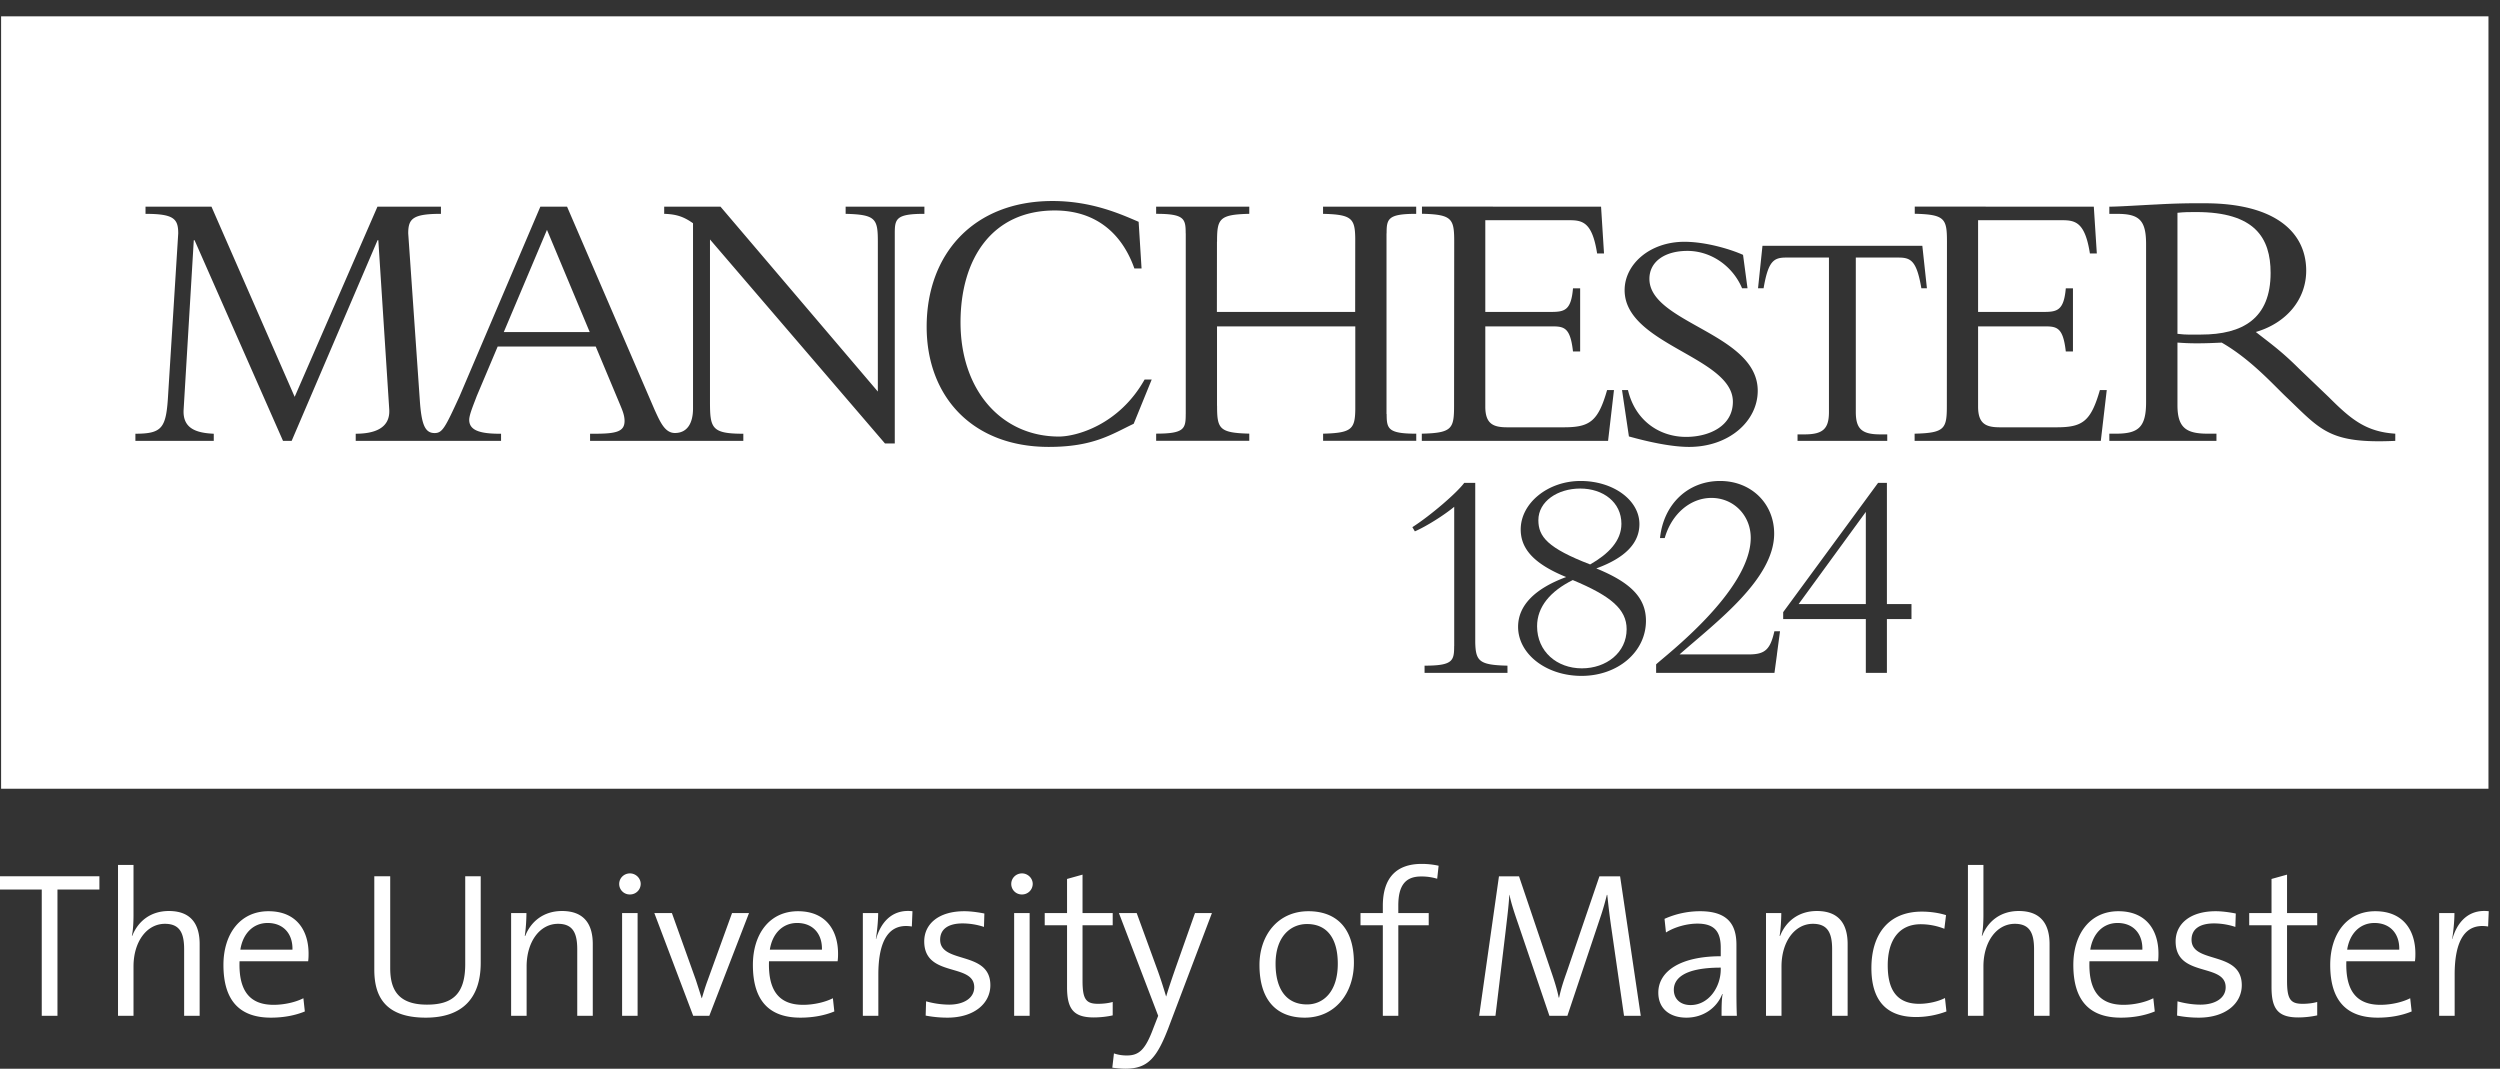 <svg xmlns="http://www.w3.org/2000/svg" height="74.667" width="174.667"><rect width="100%" height="100%" fill="#333333" stroke="none"/><g fill="#fff"><path d="M113.283 36.596c0-1.508-1.279-2.463-2.878-2.463-1.574 0-2.924.894-2.924 2.21 0 1.152.646 1.947 3.617 3.093 1.28-.73 2.185-1.646 2.185-2.84M35.198 23.2h6.004l-2.987-7.141-3.017 7.141M130.359 42.205v-6.44l-4.695 6.44h4.695M109.883 40.527c-1.558.773-2.492 1.864-2.492 3.224 0 1.777 1.392 2.944 3.129 2.944 1.713 0 3.128-1.104 3.128-2.736 0-1.402-1.117-2.326-3.765-3.432M153.452 14.815c-.497 0-.843 0-1.32.052v8.456c.633.08 1.032.052 1.639.052 2.937 0 4.869-1.132 4.869-4.307 0-2.461-1.112-4.253-5.188-4.253"/><path d="M167.35 30.802c-4.627.212-5.189-.753-7.6-3.049-.935-.888-2.511-2.66-4.527-3.816-.627.027-1.047.05-1.742.05-.581 0-.925-.023-1.349-.052v4.38c0 1.59.633 1.985 2.117 1.985h.607v.502h-7.484V30.3h.45c1.56 0 2.118-.425 2.118-2.197V17.06c0-1.643-.453-2.117-1.988-2.117h-.58v-.503c.635 0 2.25-.107 3.333-.157a50.566 50.566 0 013.334-.081c4.893 0 7.088 2.008 7.088 4.71 0 1.981-1.35 3.648-3.52 4.283.978.769 1.77 1.317 3.014 2.558l2.09 2c1.562 1.563 2.606 2.415 4.64 2.547zm-20.573 0h-13.009V30.3c2.104-.05 2.252-.341 2.252-1.945l.008-11.475c0-1.605-.145-1.895-2.25-1.945v-.5l12.51.005.21 3.268h-.483c-.339-2.17-1.006-2.322-1.938-2.322h-5.874v6.407h4.601c.945 0 1.393-.121 1.527-1.648h.5v4.412h-.5c-.21-1.866-.712-1.752-1.79-1.752h-4.338v5.604c0 1.21.554 1.446 1.53 1.446h3.94c1.814 0 2.404-.388 3.04-2.604h.479zm-14.12-12.807h-2.998v10.78c0 1.162.39 1.574 1.702 1.574h.495v.454h-6.268v-.454h.492c1.312 0 1.703-.412 1.703-1.574v-10.78h-2.995c-.861 0-1.247.236-1.572 2.145h-.388l.31-2.967h11.169l.32 2.966h-.388c-.323-1.899-.722-2.144-1.583-2.144zm.892 25.257h-1.717v3.758h-1.473v-3.758h-5.774v-.484l6.631-9.033h.616v8.47h1.717zm-9.398 2.47l-.175 1.288h-.005v.004l-.003-.004h-8.26v-.593c.536-.524 6.61-5.113 6.61-8.841 0-1.56-1.186-2.788-2.746-2.788-1.474 0-2.787 1.121-3.263 2.805h-.33c.246-2.368 1.95-3.989 4.197-3.989 2.18 0 3.779 1.58 3.779 3.679 0 3.162-4.006 6.149-6.61 8.438h4.938c1.037-.021 1.403-.354 1.688-1.617h.393l-.216 1.617zm-13.654 1.5c-2.469 0-4.433-1.527-4.433-3.43 0-1.467 1.141-2.659 3.36-3.476-2.15-.88-3.177-1.901-3.177-3.323 0-1.84 1.898-3.389 4.182-3.389 2.285 0 4.112 1.337 4.112 3.012 0 1.337-1.002 2.364-3.013 3.098 2.399.98 3.47 2.049 3.47 3.658 0 2.175-1.967 3.85-4.5 3.85zm-5.174-.212H99.53v-.502c1.973 0 2.067-.339 2.067-1.365h.004v-9.735c-.705.584-1.931 1.359-2.749 1.717l-.174-.294c1.273-.815 3.1-2.386 3.625-3.096h.768V44.86c.026 1.343.281 1.601 2.25 1.648zM85.029 22.805v5.547h.004c0 1.604.148 1.893 2.25 1.945v.5h-6.506v-.5c1.972 0 2.066-.34 2.066-1.368h.002V16.307l-.005-.002c0-1.026-.093-1.366-2.065-1.366v-.502h6.508v.502c-2.104.05-2.252.34-2.252 1.945l-.006-.001-.005 4.91h9.661l.005-5.136c-.017-1.402-.251-1.67-2.249-1.717v-.5h6.508v.5c-1.972 0-2.068.34-2.068 1.367h-.006v12.622l.01.003c0 1.025.094 1.368 2.068 1.368v.498h-6.508V30.3c1.986-.05 2.228-.312 2.249-1.69v-5.805zm-5.821 6.802c-1.568.748-2.83 1.617-5.935 1.617-5.341 0-8.53-3.526-8.53-8.392 0-5.104 3.293-8.788 8.793-8.788 2.76 0 4.79.928 6.017 1.453l.204 3.258h-.502c-.865-2.448-2.694-4.05-5.563-4.05-4.394 0-6.583 3.397-6.583 7.819 0 4.76 2.875 7.976 6.875 7.976 1.197 0 4.193-.797 5.984-3.981h.497zM64.585 14.94c-1.975 0-2.07.341-2.07 1.367v14.678h-.683L49.604 16.73v11.286c0 1.894.09 2.288 2.33 2.288v.499H41.226v-.5h.358c1.5 0 2.052-.158 2.052-.895 0-.42-.185-.815-.29-1.078l-1.723-4.117h-6.853l-1.462 3.459c-.182.5-.526 1.29-.526 1.658 0 .711.684.974 2.13.974h.095v.499H24.853v-.5c1.235 0 2.447-.34 2.34-1.737l-.761-11.784h-.053l-6.002 14.02h-.604l-6.18-14.02h-.054l-.71 11.839c-.078 1.341.92 1.63 2.106 1.683v.499H9.46v-.5c1.924 0 2.159-.422 2.292-2.816l.7-11.18c0-1.026-.312-1.366-2.285-1.366v-.5h4.609l5.812 13.285 5.783-13.286 4.436-.002v.502c-1.974 0-2.286.34-2.286 1.366l.804 11.575c.115 1.767.356 2.375 1.039 2.375.544 0 .727-.357 1.738-2.557l5.65-13.258h1.867l6.122 14.204c.383.83.708 1.607 1.412 1.607.883 0 1.266-.712 1.266-1.712V15.597c-.604-.422-1.094-.63-2.014-.657v-.5h3.935l10.992 12.917V16.888c0-1.607-.148-1.896-2.25-1.948v-.5h5.503zM99.337 30.3c2.108-.05 2.254-.341 2.254-1.945l.01-11.475c0-1.605-.149-1.895-2.253-1.945v-.5l12.513.005.206 3.268h-.482c-.338-2.17-1.005-2.322-1.934-2.322h-5.878v6.407h4.602c.948 0 1.396-.121 1.525-1.648h.5v4.412h-.5c-.21-1.866-.71-1.752-1.792-1.752h-4.335v5.604c0 1.21.558 1.446 1.529 1.446h3.942c1.81 0 2.407-.388 3.039-2.604h.48l-.412 3.55H99.337zm14.17-10.027c0-1.808 1.756-3.38 4.174-3.38 1.538 0 3.284.542 4.1.914l.312 2.332h-.38c-.664-1.568-2.182-2.61-3.818-2.61-1.564 0-2.656.736-2.656 1.955 0 3.093 7.568 3.808 7.568 7.816 0 2.135-2.019 3.924-4.792 3.924-1.312 0-2.982-.39-4.208-.732l-.482-3.241h.416c.506 2.145 2.206 3.273 4.06 3.273 1.59 0 3.27-.738 3.27-2.456 0-3.135-7.564-3.984-7.564-7.795zM.077 55.107h173.784V1.14H.077zM4.015 62.147v8.824H2.917v-8.824H0v-.923h6.945v.923h-2.93M12.865 70.97v-4.65c0-1.125-.302-1.776-1.341-1.776-1.285 0-2.196 1.27-2.196 2.975v3.452H8.245V60.429h1.083v3.508c0 .478-.028 1.07-.114 1.43l.027.014c.42-1.053 1.315-1.732 2.556-1.732 1.647 0 2.152 1.04 2.152 2.31v5.012h-1.084M18.7 64.486c-1.01 0-1.732.737-1.907 1.863h3.64c.028-1.112-.636-1.863-1.733-1.863zm2.83 2.673h-4.794c-.072 2.15.78 3.045 2.383 3.045.75 0 1.545-.187 2.078-.461l.101.924c-.663.274-1.471.433-2.367.433-2.166 0-3.32-1.17-3.32-3.683 0-2.15 1.154-3.753 3.146-3.753 1.979 0 2.802 1.37 2.802 2.96 0 .13 0 .317-.028.535M29.747 71.1c-3.019 0-3.596-1.69-3.596-3.364v-6.512h1.112v6.41c0 1.4.462 2.557 2.57 2.557 1.79 0 2.671-.75 2.671-2.831v-6.136h1.082v6.05c0 2.498-1.313 3.826-3.84 3.826M40.33 70.97v-4.65c0-1.125-.302-1.776-1.342-1.776-1.285 0-2.195 1.27-2.195 2.975v3.452H35.71v-7.178h1.07c0 .462-.044 1.156-.116 1.588l.03.015c.403-1.039 1.312-1.747 2.568-1.747 1.647 0 2.153 1.04 2.153 2.31v5.012H40.33M43.464 63.793h1.083v7.176h-1.083zm.55-1.3a.733.733 0 01-.753-.736c0-.404.332-.736.753-.736.403 0 .75.332.75.736a.742.742 0 01-.75.736M49.557 70.97h-1.126l-2.715-7.177h1.228l1.675 4.679c.144.447.274.852.405 1.27h.013c.116-.389.246-.823.391-1.211l1.717-4.738h1.186l-2.774 7.178M55.693 64.486c-1.012 0-1.733.737-1.907 1.863h3.64c.029-1.112-.636-1.863-1.733-1.863zm2.83 2.673h-4.795c-.072 2.15.78 3.045 2.384 3.045.75 0 1.544-.187 2.079-.461l.101.924c-.664.274-1.473.433-2.37.433-2.165 0-3.32-1.17-3.32-3.683 0-2.15 1.155-3.753 3.149-3.753 1.977 0 2.801 1.37 2.801 2.96 0 .13 0 .317-.03.535M63.707 64.732c-1.59-.26-2.34.953-2.34 3.364v2.875h-1.083v-7.178h1.07c0 .478-.06 1.184-.16 1.805l.014.014c.29-1.053 1.04-2.121 2.543-1.948l-.044 1.068M66.19 71.1a8.1 8.1 0 01-1.517-.144l.03-.997a6.1 6.1 0 001.602.232c1.04 0 1.762-.463 1.762-1.214 0-1.732-3.494-.649-3.494-3.205 0-1.199.982-2.108 2.802-2.108.446 0 .952.072 1.4.159l-.028.938a4.802 4.802 0 00-1.488-.245c-1.055 0-1.574.433-1.574 1.14 0 1.718 3.508.737 3.508 3.177 0 1.271-1.126 2.267-3.002 2.267M70.855 63.793h1.082v7.176h-1.082zm.548-1.3a.733.733 0 01-.75-.736c0-.404.33-.736.75-.736.404 0 .75.332.75.736a.742.742 0 01-.75.736M76.414 71.085c-1.445 0-1.863-.634-1.863-2.123v-4.317h-1.56v-.852h1.56V61.41l1.082-.302v2.685h2.108v.852h-2.108v3.87c0 1.285.231 1.618 1.084 1.618.36 0 .736-.043 1.024-.13v.938c-.374.087-.88.144-1.327.144M81.67 71.721c-.838 2.21-1.474 2.946-3.047 2.946-.26 0-.62-.03-.91-.072l.115-.997c.29.1.579.145.896.145.866 0 1.3-.405 1.862-1.92l.333-.852-2.744-7.178h1.242l1.502 4.116c.23.65.389 1.17.55 1.703h.012c.13-.461.434-1.357.723-2.18l1.286-3.639h1.183l-3.004 7.928M91.315 64.559c-1.125 0-2.195.851-2.195 2.773 0 1.833.795 2.844 2.195 2.844 1.126 0 2.152-.867 2.152-2.844 0-1.734-.722-2.773-2.152-2.773zm-.159 6.541c-1.92 0-3.161-1.17-3.161-3.683 0-2.05 1.269-3.753 3.421-3.753 1.748 0 3.177.967 3.177 3.595 0 2.137-1.314 3.841-3.437 3.841M100.412 61.396a3.726 3.726 0 00-1.127-.159c-1.097 0-1.59.636-1.59 2.022v.534h2.125v.852h-2.124v6.326h-1.082v-6.326h-1.56v-.852h1.56v-.505c0-2.008.995-2.93 2.714-2.93.405 0 .795.042 1.184.128l-.1.91M113.465 70.97l-.867-6.008c-.173-1.183-.245-1.905-.303-2.44h-.028c-.102.405-.246.969-.477 1.633l-2.282 6.816h-1.256l-2.167-6.383c-.245-.708-.504-1.473-.62-2.065h-.014c-.043.78-.146 1.56-.26 2.556l-.708 5.892h-1.14l1.385-9.747h1.401l2.224 6.584c.245.707.449 1.357.549 1.89h.029c.144-.663.289-1.095.534-1.789l2.282-6.685h1.444l1.444 9.747h-1.17M120.223 67.605c-2.7 0-3.278.852-3.278 1.546 0 .649.462 1.069 1.17 1.069 1.27 0 2.108-1.258 2.108-2.499zm.057 3.366c0-.55 0-1.1.073-1.518h-.029c-.347.911-1.27 1.647-2.499 1.647-1.14 0-1.964-.607-1.964-1.747 0-1.502 1.56-2.543 4.362-2.543v-.59c0-1.084-.391-1.69-1.632-1.69-.694 0-1.56.217-2.195.62l-.101-.953a6.074 6.074 0 012.484-.533c1.978 0 2.54.981 2.54 2.339v2.816c0 .708 0 1.516.03 2.152h-1.069M128.005 70.97v-4.65c0-1.125-.302-1.776-1.342-1.776-1.286 0-2.195 1.27-2.195 2.975v3.452h-1.083v-7.178h1.068c0 .462-.043 1.156-.116 1.588l.03.015c.405-1.039 1.314-1.747 2.57-1.747 1.647 0 2.151 1.04 2.151 2.31v5.012h-1.083M133.855 71.056c-1.603 0-3.106-.707-3.106-3.421 0-2.355 1.184-3.943 3.524-3.943.591 0 1.184.087 1.69.245l-.116.954a4.51 4.51 0 00-1.647-.318c-1.544 0-2.31 1.142-2.31 2.874 0 1.472.462 2.686 2.195 2.686.635 0 1.328-.16 1.804-.405l.102.939a6.057 6.057 0 01-2.136.39M142.113 70.97v-4.65c0-1.125-.304-1.776-1.342-1.776-1.286 0-2.195 1.27-2.195 2.975v3.452h-1.083V60.429h1.083v3.508c0 .478-.03 1.07-.116 1.43l.03.014c.418-1.053 1.313-1.732 2.555-1.732 1.646 0 2.151 1.04 2.151 2.31v5.012h-1.083M147.947 64.486c-1.011 0-1.732.737-1.906 1.863h3.639c.03-1.112-.636-1.863-1.733-1.863zm2.83 2.673h-4.794c-.072 2.15.78 3.045 2.382 3.045.751 0 1.546-.187 2.08-.461l.102.924c-.664.274-1.474.433-2.368.433-2.167 0-3.322-1.17-3.322-3.683 0-2.15 1.155-3.753 3.148-3.753 1.978 0 2.8 1.37 2.8 2.96 0 .13 0 .317-.028.535M153.621 71.1a8.095 8.095 0 01-1.516-.144l.03-.997c.461.13 1.04.232 1.602.232 1.04 0 1.763-.463 1.763-1.214 0-1.732-3.496-.649-3.496-3.205 0-1.199.983-2.108 2.801-2.108.448 0 .954.072 1.402.159l-.03.938a4.786 4.786 0 00-1.486-.245c-1.055 0-1.575.433-1.575 1.14 0 1.718 3.51.737 3.51 3.177 0 1.271-1.126 2.267-3.005 2.267M160.568 71.085c-1.444 0-1.864-.634-1.864-2.123v-4.317h-1.559v-.852h1.559V61.41l1.084-.302v2.685h2.108v.852h-2.108v3.87c0 1.285.23 1.618 1.083 1.618.361 0 .737-.043 1.025-.13v.938a6.331 6.331 0 01-1.328.144M165.896 64.486c-1.01 0-1.733.737-1.907 1.863h3.639c.03-1.112-.635-1.863-1.732-1.863zm2.83 2.673h-4.794c-.072 2.15.78 3.045 2.383 3.045.75 0 1.545-.187 2.078-.461l.102.924c-.664.274-1.472.433-2.368.433-2.166 0-3.322-1.17-3.322-3.683 0-2.15 1.156-3.753 3.148-3.753 1.979 0 2.802 1.37 2.802 2.96 0 .13 0 .317-.03.535M173.837 64.732c-1.588-.26-2.338.953-2.338 3.364v2.875h-1.083v-7.178h1.068c0 .478-.057 1.184-.159 1.805l.014.014c.289-1.053 1.04-2.121 2.542-1.948l-.044 1.068"/></g></svg>